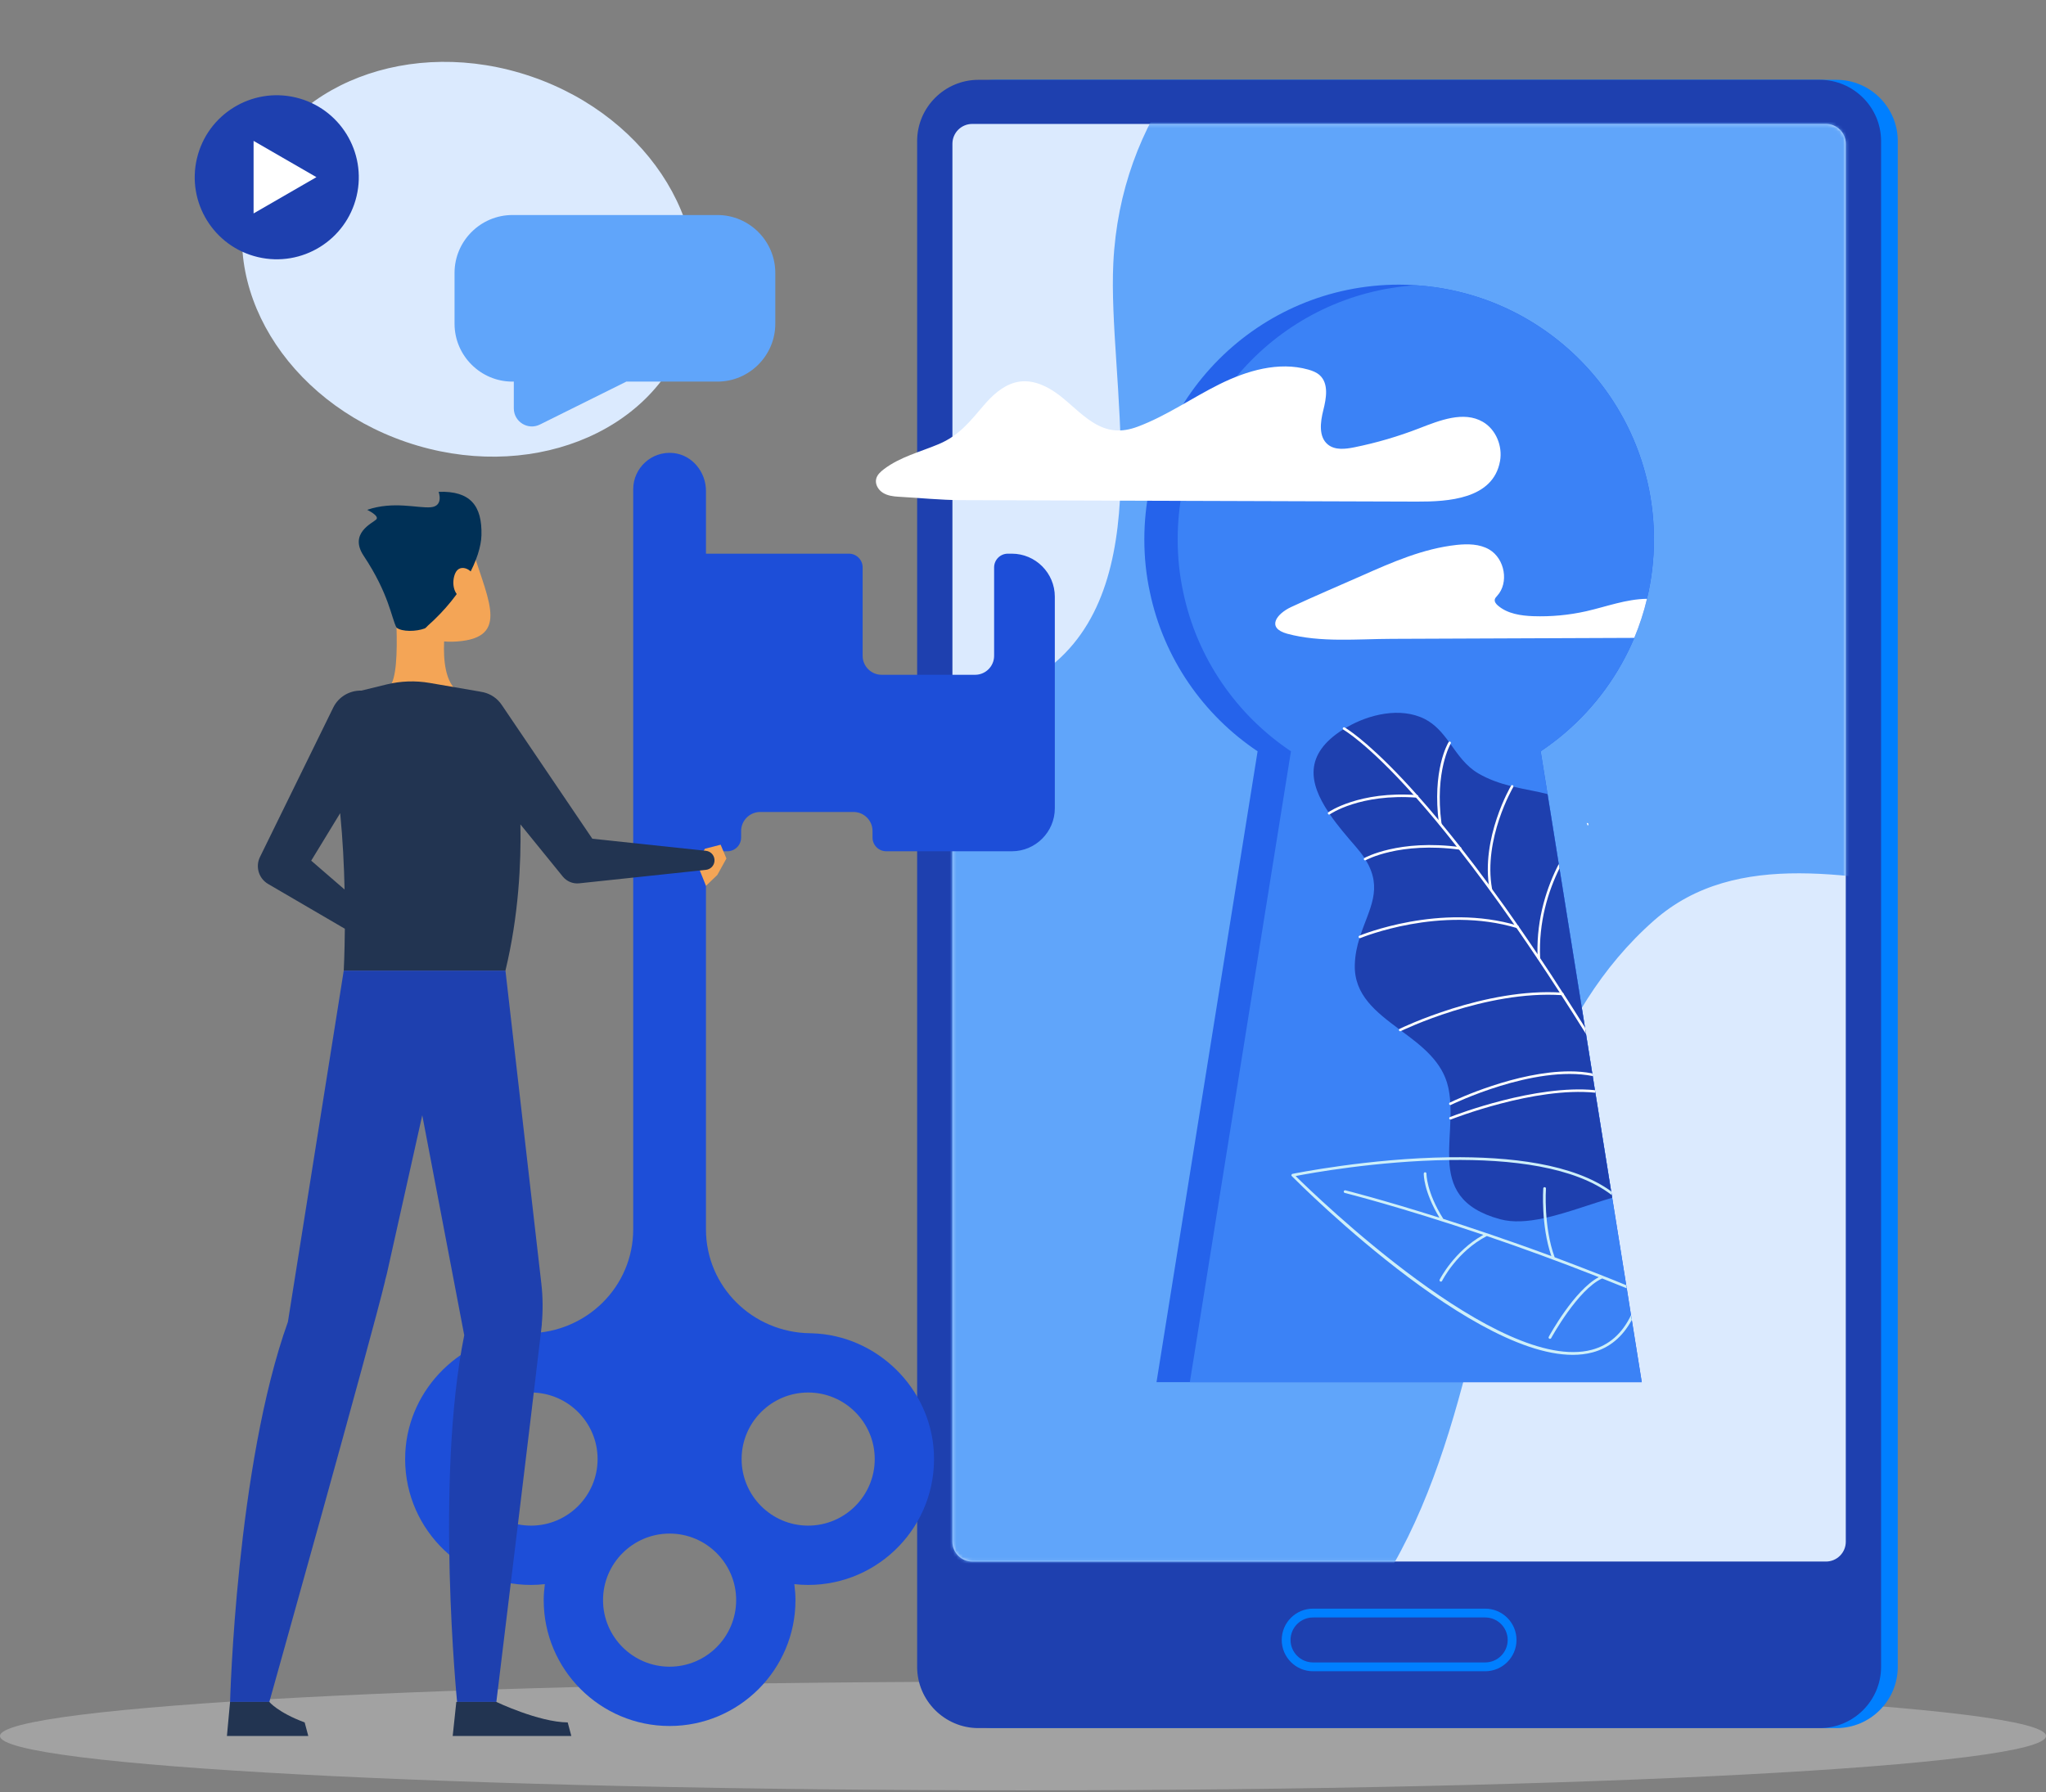 <svg width="630" height="552" viewBox="0 0 630 552" fill="none" xmlns="http://www.w3.org/2000/svg">
<rect x="0" y="0" width="630" height="552" fill="#808080" stroke="none"/>
<path opacity="0.4" d="M315 551.371C488.97 551.371 630 543.875 630 534.628C630 525.382 488.97 517.886 315 517.886C141.03 517.886 0 525.382 0 534.628C0 543.875 141.03 551.371 315 551.371Z" fill="#D4D4D4"/>
<path d="M565.503 532.198H306.4C296.03 532.198 287.544 523.712 287.544 513.342V43.44C287.544 33.069 296.03 24.584 306.4 24.584H565.503C575.874 24.584 584.359 33.069 584.359 43.44V513.342C584.357 523.715 575.874 532.198 565.503 532.198Z" fill="#007FFF"/>
<path d="M560.362 532.198H301.258C290.888 532.198 282.403 523.712 282.403 513.342V43.44C282.403 33.069 290.888 24.584 301.258 24.584H560.362C570.732 24.584 579.218 33.069 579.218 43.44V513.342C579.218 523.715 570.732 532.198 560.362 532.198Z" fill="#1E40AF"/>
<path d="M562.244 480.907H299.376C296.003 480.907 293.267 478.172 293.267 474.799V44.276C293.267 40.902 296.003 38.167 299.376 38.167H562.244C565.618 38.167 568.353 40.902 568.353 44.276V474.801C568.353 478.172 565.618 480.907 562.244 480.907Z" fill="#DBEAFE"/>
<mask id="mask0_861_9855" style="mask-type:luminance" maskUnits="userSpaceOnUse" x="293" y="38" width="276" height="443">
<path d="M562.244 480.907H299.376C296.003 480.907 293.267 478.172 293.267 474.799V44.276C293.267 40.902 296.003 38.167 299.376 38.167H562.244C565.618 38.167 568.353 40.902 568.353 44.276V474.801C568.353 478.172 565.618 480.907 562.244 480.907Z" fill="white"/>
</mask>
<g mask="url(#mask0_861_9855)">
<path d="M372.464 533.284C374.939 532.277 377.37 531.157 379.741 529.943C431.723 503.325 445.459 449.552 457.53 397.043C466.83 356.579 476.744 312.115 509.325 283.454C560.311 238.601 655.739 319.892 680.326 238.493C702.802 164.08 586.723 24.429 528.037 -9.3C452.643 -52.635 347.155 -7.402 342.814 80.981C341.051 116.851 356.64 176.319 325.178 203.782C290 234.492 253.967 198.165 224.122 179.622C133.713 123.448 63.739 192.779 125.698 278.98C146.088 307.351 197.123 344.769 184.071 385.852C172.397 422.602 118.617 439.836 163.624 484.064C184.43 504.512 215.582 503.24 242.557 505.924C257.325 507.393 270.623 510.495 283.998 517.079C297.337 523.647 310.021 531.885 324.336 536.261C327.723 537.296 331.172 538.116 334.676 538.624C347.423 540.477 360.488 538.163 372.464 533.284Z" fill="#60A5FA"/>
</g>
<path d="M457.315 514.692H404.308C398.992 514.692 394.666 510.367 394.666 505.052C394.666 499.736 398.992 495.412 404.308 495.412H457.315C462.63 495.412 466.957 499.736 466.957 505.052C466.957 510.367 462.63 514.692 457.315 514.692ZM404.308 498.128C400.489 498.128 397.382 501.233 397.382 505.052C397.382 508.868 400.489 511.975 404.308 511.975H457.315C461.134 511.975 464.241 508.868 464.241 505.052C464.241 501.235 461.136 498.128 457.315 498.128H404.308Z" fill="#007FFF"/>
<path d="M474.4 231.376L476.519 244.549L479.968 266.089L480.186 267.42L488.035 316.42L488.361 318.457L490.29 330.571L490.426 331.386L491.105 335.732L491.24 336.52L496.102 366.887L496.293 368.055L496.428 368.87L500.747 395.814L500.91 396.765L502.214 405.049L502.458 406.489L505.528 425.665H356.11L387.237 231.376C370.506 220.185 358.337 202.747 354.073 182.376C352.932 177.133 352.361 171.701 352.361 166.133C352.361 122.809 387.482 87.662 430.805 87.662C432.543 87.662 434.255 87.716 435.939 87.852C476.899 90.487 509.276 124.521 509.276 166.133C509.276 172.434 508.543 178.546 507.13 184.413C506.152 188.569 504.821 192.589 503.219 196.446C502.051 199.243 500.72 201.932 499.253 204.54C493.196 215.323 484.64 224.531 474.4 231.376Z" fill="#2563EB"/>
<path d="M474.4 231.376L476.519 244.549L479.968 266.089L480.185 267.42L488.035 316.42L488.361 318.457L490.29 330.571L490.426 331.386L491.105 335.732L491.24 336.52L496.102 366.887L496.292 368.055L496.428 368.87L500.747 395.814L500.91 396.765L502.214 405.049L502.458 406.489L505.528 425.665H366.377L397.504 231.376C380.773 220.185 368.604 202.747 364.34 182.375C363.199 177.133 362.628 171.701 362.628 166.133C362.628 124.52 395.005 90.487 435.939 87.852C476.899 90.487 509.276 124.52 509.276 166.133C509.276 172.434 508.543 178.546 507.13 184.413C506.152 188.568 504.821 192.588 503.219 196.445C502.051 199.243 500.72 201.932 499.253 204.54C493.196 215.323 484.64 224.531 474.4 231.376Z" fill="#3B82F6"/>
<path d="M496.428 368.87C489.746 370.826 482.739 373.488 476.193 374.982C475.921 375.036 475.622 375.117 475.351 375.172C470.489 376.204 465.925 376.557 461.96 375.498C449.411 372.102 446.613 365.23 446.233 357.245V356.403C446.124 352.682 446.505 348.716 446.613 344.777C446.64 344.506 446.64 344.234 446.64 343.963C446.667 342.74 446.668 341.518 446.613 340.323C446.613 340.051 446.586 339.78 446.559 339.508C446.477 337.878 446.26 336.276 445.907 334.727C444.141 326.959 437.813 322.124 431.511 317.48C431.294 317.289 431.077 317.127 430.832 316.964C423.716 311.667 416.898 306.425 417.17 297.108C417.251 294.093 417.849 291.377 418.636 288.878C418.718 288.606 418.799 288.308 418.908 288.036C421.597 279.86 425.916 273.695 420.565 264.921C420.538 264.921 420.538 264.921 420.538 264.921C420.429 264.677 420.266 264.459 420.13 264.215C419.424 263.129 418.555 262.015 417.55 260.847C414.671 257.533 411.792 254.165 409.483 250.797C409.347 250.58 409.184 250.335 409.048 250.118C403.127 241.209 401.361 232.354 413.584 224.64C413.829 224.504 414.073 224.368 414.345 224.205C414.508 224.097 414.671 224.015 414.834 223.907C421.38 220.104 431.131 217.605 438.709 221.435C441.941 223.092 444.114 225.699 446.151 228.47C446.314 228.687 446.45 228.904 446.613 229.122C449.031 232.463 451.339 235.912 455.169 238.167C458.429 240.068 461.824 241.236 465.219 242.078C465.464 242.159 465.708 242.214 465.98 242.268C469.647 243.164 473.259 243.708 476.518 244.55L479.968 266.089L480.185 267.42L488.035 316.42L488.361 318.457L490.29 330.572L490.425 331.387L491.105 335.732L491.24 336.52L496.102 366.887L496.292 368.055L496.428 368.87Z" fill="#1E40AF"/>
<path d="M488.035 316.42L488.361 318.457C485.754 314.274 483.228 310.282 480.756 306.479V306.452C480.593 306.18 480.43 305.909 480.24 305.637C475.568 298.412 471.141 291.811 466.958 285.782C466.74 285.428 466.496 285.102 466.279 284.776C460.058 275.84 454.382 268.181 449.275 261.662C449.031 261.336 448.813 261.037 448.569 260.765C443.924 254.817 439.741 249.819 436.02 245.636C435.749 245.365 435.504 245.093 435.287 244.821C421.027 228.877 413.802 224.83 413.666 224.721C413.639 224.694 413.612 224.667 413.584 224.64C413.449 224.531 413.421 224.341 413.503 224.178C413.612 223.988 413.829 223.934 414.019 224.015C414.046 224.015 414.155 224.097 414.345 224.205C415.92 225.21 423.308 230.154 436.4 244.876C436.482 244.984 436.591 245.093 436.699 245.202V245.229C438.682 247.429 440.746 249.846 442.946 252.508C443.245 252.861 443.544 253.214 443.87 253.595C443.87 253.622 443.87 253.622 443.87 253.649C445.744 255.903 447.7 258.348 449.737 260.928V260.955C449.846 261.064 449.9 261.118 449.954 261.227C449.954 261.227 449.981 261.254 449.981 261.281C452.67 264.677 455.441 268.344 458.402 272.363V272.391C458.755 272.825 459.081 273.314 459.434 273.776C459.434 273.803 459.434 273.83 459.434 273.83C462.041 277.361 464.73 281.137 467.528 285.184C467.582 285.238 467.61 285.32 467.664 285.374C469.538 288.063 471.439 290.888 473.422 293.821C473.694 294.229 473.965 294.636 474.237 295.044V295.071C476.519 298.466 478.855 302.024 481.218 305.746C481.326 305.8 481.408 305.909 481.435 306.017C483.581 309.358 485.781 312.808 488.035 316.42Z" fill="white"/>
<path d="M436.495 245.609C436.433 245.641 436.359 245.658 436.283 245.652C418.761 244.338 409.578 250.718 409.488 250.783C409.293 250.919 409.064 250.867 408.939 250.691C408.812 250.514 408.853 250.267 409.029 250.142C409.119 250.077 418.509 243.528 436.343 244.867C436.56 244.884 436.723 245.074 436.707 245.288C436.696 245.432 436.612 245.549 436.495 245.609Z" fill="white"/>
<path d="M449.778 261.637C449.71 261.672 449.629 261.689 449.544 261.678C430.903 259.163 420.644 264.861 420.535 264.907C420.337 265.002 420.104 264.951 419.998 264.761C419.889 264.571 419.954 264.332 420.144 264.223C420.25 264.169 430.721 258.342 449.65 260.896C449.865 260.925 450.017 261.124 449.987 261.338C449.971 261.474 449.887 261.583 449.778 261.637Z" fill="white"/>
<path d="M443.655 253.999C443.617 254.018 443.574 254.035 443.525 254.04C443.31 254.067 443.112 253.918 443.082 253.701C440.898 237.284 445.82 228.921 446.032 228.573C446.143 228.386 446.385 228.326 446.572 228.44C446.76 228.551 446.819 228.793 446.708 228.981C446.657 229.065 441.721 237.482 443.864 253.595C443.886 253.766 443.796 253.926 443.655 253.999Z" fill="white"/>
<path d="M467.479 285.817C467.389 285.863 467.286 285.877 467.183 285.844C443.587 278.69 419.133 288.791 418.889 288.895C418.688 288.979 418.457 288.884 418.373 288.685C418.289 288.484 418.392 288.243 418.582 288.169C418.829 288.063 443.538 277.853 467.411 285.092C467.62 285.154 467.737 285.374 467.675 285.583C467.642 285.687 467.571 285.768 467.479 285.817Z" fill="white"/>
<path d="M459.227 274.181C459.195 274.197 459.157 274.211 459.116 274.219C458.901 274.257 458.698 274.116 458.657 273.901C455.821 258.139 465.187 242.141 465.282 241.98C465.39 241.79 465.632 241.73 465.822 241.842C466.01 241.953 466.069 242.195 465.958 242.382C465.866 242.54 456.65 258.291 459.431 273.762C459.466 273.936 459.377 274.105 459.227 274.181Z" fill="white"/>
<path d="M481.226 306.446C481.163 306.479 481.093 306.495 481.016 306.49C457.437 304.86 431.584 317.423 431.326 317.547C431.131 317.645 430.895 317.564 430.797 317.368C430.704 317.175 430.78 316.942 430.971 316.844L430.976 316.841C431.237 316.711 457.28 304.059 481.068 305.702C481.285 305.716 481.448 305.906 481.435 306.123C481.429 306.267 481.342 306.387 481.226 306.446Z" fill="white"/>
<path d="M480.185 267.42C476.736 274.428 473.721 283.907 474.237 295.044V295.071C474.237 295.234 474.155 295.37 474.02 295.451C473.965 295.478 473.911 295.478 473.857 295.478C473.639 295.505 473.449 295.343 473.449 295.125C473.422 294.691 473.395 294.256 473.422 293.821C473.15 282.549 476.41 273.015 479.968 266.089L480.185 267.42Z" fill="white"/>
<path d="M489.013 254.138C489.013 254.138 488.959 254.192 488.877 254.274C488.796 254.002 488.687 253.731 488.578 253.486C488.714 253.432 488.877 253.459 489.013 253.568C489.149 253.731 489.149 253.975 489.013 254.138Z" fill="white"/>
<path d="M491.104 335.732L491.24 336.52C472.498 334.592 447.075 344.642 446.776 344.75C446.722 344.777 446.667 344.777 446.613 344.777C446.477 344.777 446.314 344.696 446.26 344.533C446.179 344.343 446.26 344.098 446.477 344.017C446.477 344.017 446.532 343.99 446.64 343.962C448.786 343.12 472.879 333.967 491.104 335.732Z" fill="white"/>
<path d="M490.29 330.572L490.425 331.387C472.336 327.829 447.048 340.133 446.776 340.269C446.722 340.296 446.695 340.323 446.613 340.323C446.477 340.323 446.314 340.242 446.233 340.106C446.151 339.916 446.233 339.671 446.423 339.563C446.423 339.563 446.477 339.535 446.559 339.508C448.324 338.639 466.903 329.947 483.363 329.947C485.726 329.947 488.062 330.137 490.29 330.572Z" fill="white"/>
<path d="M502.214 405.049C499.498 410.726 495.423 414.284 490.127 415.697C461.742 423.193 405.164 368.326 398.944 362.187C403.154 361.345 424.042 357.543 446.233 357.244C465.083 356.972 484.884 359.254 496.292 368.054L496.102 366.886C484.45 358.385 464.866 356.158 446.233 356.402C421.488 356.728 398.401 361.427 397.993 361.508C397.83 361.536 397.722 361.644 397.667 361.807C397.586 361.943 397.667 362.106 397.776 362.215C400.302 364.768 459.977 424.551 490.317 416.511C495.559 415.126 499.606 411.758 502.458 406.489L502.214 405.049Z" fill="#CDEFF9"/>
<path d="M493.495 392.881C488.416 390.871 483.5 388.996 478.719 387.204H478.708C475.245 377.838 476.022 366.172 476.03 366.055C476.044 365.825 475.872 365.624 475.642 365.607C475.411 365.591 475.215 365.754 475.194 365.996C475.185 366.112 474.438 377.409 477.69 386.826L477.687 386.823C470.706 384.243 464.106 381.934 457.995 379.843C457.978 379.835 457.954 379.835 457.935 379.827C457.91 379.816 457.889 379.813 457.861 379.808C457.832 379.802 457.81 379.786 457.777 379.786C453.024 378.156 448.542 376.689 444.441 375.386H444.427C439.155 367.02 439.236 361.503 439.236 361.449C439.245 361.218 439.06 361.025 438.829 361.02C438.598 361.011 438.403 361.193 438.397 361.424C438.389 361.65 438.343 366.889 443.237 375.013C443.229 375.011 443.221 375.008 443.216 375.005C425.533 369.41 414.506 366.639 414.288 366.585C414.071 366.531 413.826 366.667 413.772 366.884C413.718 367.101 413.854 367.346 414.098 367.4C414.37 367.454 431.235 371.691 456.74 380.302C447.7 385.33 443.341 394.01 443.297 394.097C443.197 394.317 443.281 394.559 443.49 394.66C443.697 394.763 443.949 394.676 444.05 394.47C444.093 394.38 448.553 385.484 457.815 380.66C468.107 384.164 479.754 388.372 492.27 393.312L492.295 393.323C484.725 397.365 477.217 411.101 476.888 411.707C476.78 411.927 476.856 412.166 477.059 412.274C477.263 412.383 477.519 412.307 477.63 412.106C477.711 411.956 485.798 397.134 493.34 393.725C495.837 394.703 498.36 395.733 500.908 396.762L500.745 395.811C498.327 394.806 495.91 393.829 493.547 392.905C493.522 392.908 493.522 392.908 493.495 392.881Z" fill="#CDEFF9"/>
<path d="M303.714 123.925C306.545 120.788 310.008 117.991 314.161 117.496C318.48 116.98 322.706 119.074 326.164 121.709C329.624 124.346 332.626 127.576 336.279 129.934C340.983 132.965 345.267 133.288 350.343 131.39C359.193 128.081 367.013 122.537 375.474 118.338C383.934 114.139 393.702 111.26 402.801 113.81C404.094 114.172 405.395 114.663 406.384 115.57C409.179 118.137 408.402 122.641 407.47 126.318C406.539 129.996 405.96 134.592 408.934 136.947C411.129 138.685 414.272 138.313 417.018 137.756C423.819 136.382 430.504 134.426 436.974 131.917C443.33 129.453 450.688 126.495 456.587 129.912C460.64 132.261 462.715 137.384 461.887 141.994C459.771 153.771 445.809 154.51 436.262 154.477C403.219 154.371 370.177 154.265 337.134 154.159C323.423 154.116 309.709 154.07 295.998 154.026C289.528 154.005 283.164 153.326 276.732 152.983C275.039 152.894 273.288 152.663 271.853 151.761C270.419 150.859 269.387 149.118 269.792 147.472C270.101 146.201 271.153 145.264 272.196 144.473C277.193 140.69 283.34 139.18 289.031 136.784C295.324 134.136 298.632 129.855 302.97 124.773C303.215 124.488 303.462 124.205 303.714 123.925Z" fill="white"/>
<path d="M507.13 184.413C506.152 188.569 504.821 192.589 503.219 196.446C478.284 196.527 453.404 196.663 428.496 196.744C418.12 196.772 406.549 197.94 396.364 195.169C389.818 193.376 393.077 189.03 397.586 186.939C404.757 183.598 412.063 180.502 419.315 177.296C428.686 173.141 438.247 168.931 448.542 167.817C451.937 167.464 455.577 167.491 458.564 169.229C463.399 172.081 464.676 179.497 461.009 183.489C460.71 183.842 460.357 184.168 460.276 184.603C460.113 185.336 460.683 186.043 461.281 186.531C464.214 189.03 468.316 189.628 472.118 189.764C477.605 189.954 483.092 189.438 488.415 188.243C494.635 186.83 500.72 184.494 507.13 184.413Z" fill="white"/>
<path d="M311.562 170.514H310.337C308.001 170.514 306.107 172.407 306.107 174.743V201.97C306.107 205.183 303.478 207.813 300.265 207.813H271.465C268.252 207.813 265.623 205.183 265.623 201.97V174.743C265.623 172.407 263.729 170.514 261.393 170.514H217.38V151.191C217.38 145.351 213.14 140.106 207.328 139.519C200.657 138.846 194.977 144.123 194.977 150.664V378.558C194.977 396.249 180.646 410.348 162.956 410.596C162.736 410.598 162.513 410.604 162.293 410.612C142.337 411.229 125.76 427.496 124.796 447.441C123.72 469.678 141.503 488.11 163.51 488.11C164.949 488.11 166.37 488.018 167.769 487.863C167.562 489.482 167.418 491.12 167.418 492.793C167.418 514.164 184.805 531.553 206.179 531.553C227.552 531.553 244.939 514.167 244.939 492.793C244.939 491.12 244.797 489.482 244.588 487.863C245.99 488.018 247.408 488.11 248.847 488.11C270.854 488.11 288.634 469.681 287.561 447.444C286.6 427.499 270.023 411.229 250.064 410.612C249.841 410.604 249.619 410.601 249.399 410.596C231.711 410.348 217.377 396.249 217.377 378.558V262.161H223.975C226.311 262.161 228.204 260.268 228.204 257.932V255.93C228.204 252.703 230.844 250.066 234.068 250.066H262.822C266.035 250.066 268.665 252.695 268.665 255.908V257.935C268.665 260.27 270.558 262.164 272.894 262.164H311.578C318.849 262.164 324.798 256.215 324.798 248.944V183.761C324.803 176.473 318.844 170.514 311.562 170.514ZM143.016 449.35C143.016 438.048 152.21 428.854 163.513 428.854C174.815 428.854 184.009 438.051 184.009 449.35C184.009 460.652 174.815 469.847 163.513 469.847C152.21 469.844 143.016 460.65 143.016 449.35ZM206.181 513.287C194.879 513.287 185.685 504.09 185.685 492.79C185.685 481.488 194.879 472.294 206.181 472.294C217.483 472.294 226.678 481.488 226.678 492.79C226.675 504.093 217.481 513.287 206.181 513.287ZM248.85 428.851C260.152 428.851 269.346 438.048 269.346 449.348C269.346 460.65 260.149 469.844 248.85 469.844C237.551 469.844 228.356 460.65 228.356 449.348C228.356 438.048 237.551 428.851 248.85 428.851Z" fill="#1D4ED8"/>
<path d="M139.257 197.627C157.116 197.086 150.545 185.597 145.798 170.207C141.995 157.878 120.306 157.313 120.841 170.028C120.895 171.345 120.95 172.801 121.034 174.325L121.031 174.322C121.031 178.652 124.22 207.057 119.912 211.493C115.379 216.159 117.679 219.949 129.248 220.897C140.778 221.842 147.783 217.175 141.221 213.049C137.041 210.42 136.503 203.067 136.747 197.537C137.551 197.6 138.366 197.654 139.257 197.627Z" fill="#F4A556"/>
<path d="M217.38 272.808L214.512 265.659L217.06 261.387L221.897 260.143L223.679 264.386L220.879 269.462L217.38 272.808Z" fill="#F4A556"/>
<path d="M217.38 262.023L182.39 258.304L154.465 217.045C154.316 216.825 154.147 216.597 153.976 216.388C152.412 214.462 150.236 213.34 147.957 213.031L147.946 213.012L132.287 210.32C127.895 209.565 123.397 209.722 119.07 210.779L111.258 212.688C107.711 212.607 104.27 214.525 102.605 217.92L80.47 263.071L80.041 263.946C78.594 266.915 79.661 270.543 82.562 272.236L106.182 286.023C106.117 293.835 105.845 298.914 105.845 298.914H155.633C159.707 282.011 160.484 265.825 160.248 253.89L172.663 269.174L173.315 269.978C174.5 271.415 176.36 272.246 178.348 272.035L217.378 267.887C218.73 267.743 219.849 266.673 219.999 265.266C220.172 263.647 219.002 262.197 217.38 262.023ZM106.103 273.941L95.828 265.059L104.745 250.43C105.552 258.562 105.94 266.708 106.103 273.941Z" fill="#223451"/>
<path d="M111.975 171.158C119.803 182.949 120.474 190.182 122.099 193.295C123.826 194.642 128.191 194.506 130.742 193.555C131.152 193.403 131.369 193.018 131.695 192.73C142.644 183.044 148.076 171.668 148.248 164.821C148.473 155.746 144.852 151.131 135.063 151.465C135.063 151.465 136.704 155.879 132.629 156.219C128.555 156.558 121.2 154.238 113.051 157.012C113.051 157.012 117.011 158.88 115.824 160.01C114.637 161.14 107.393 164.256 111.975 171.158Z" fill="#003056"/>
<path d="M146.069 178.516C145.936 182.074 146.175 185.345 142.799 184.421C139.423 183.497 138.993 179.089 140.218 176.463C141.742 173.198 146.175 175.667 146.069 178.516Z" fill="#F4A556"/>
<path d="M166.848 407.793L166.823 407.79C167.193 403.67 167.171 399.509 166.696 395.369L155.635 298.914H121.52H105.847L88.667 407L88.681 407.013C72.723 451.421 70.844 524.139 70.844 524.139H82.931C82.931 524.139 114.379 412.074 118.597 394.397L118.554 394.413C118.755 393.65 118.98 392.892 119.154 392.121L130.022 343.452L142.948 411.205C133.927 455.843 140.748 524.139 140.748 524.139H152.835C152.835 524.139 163.99 432.576 166.59 410.075C166.641 409.662 166.687 409.249 166.731 408.836C166.769 408.486 166.815 408.097 166.848 407.793Z" fill="#1E40AF"/>
<path d="M152.833 524.141C152.833 524.141 165.9 530.377 174.809 530.451L175.923 534.628H139.393L140.507 524.141H152.833Z" fill="#223451"/>
<path d="M82.928 524.141C82.928 524.141 85.637 527.433 93.812 530.451L94.926 534.628H69.874L70.841 524.141H82.928Z" fill="#223451"/>
<path d="M211.428 102.768C222.05 71.678 200.621 36.212 163.565 23.552C126.508 10.892 87.858 25.832 77.236 56.922C66.615 88.012 88.044 123.478 125.1 136.138C162.156 148.798 200.807 133.858 211.428 102.768Z" fill="#DBEAFE"/>
<path d="M109.795 60.421C113.013 46.848 104.619 33.236 91.046 30.018C77.473 26.8 63.861 35.194 60.643 48.767C57.425 62.34 65.819 75.952 79.392 79.17C92.965 82.388 106.577 73.994 109.795 60.421Z" fill="#1E40AF"/>
<path d="M97.43 54.56L78.082 43.388V65.731L97.43 54.56Z" fill="white"/>
<path d="M157.776 66.221H220.916C230.714 66.221 238.729 74.236 238.729 84.036V99.711C238.729 109.508 230.714 117.524 220.916 117.524H192.861L166.245 130.746C162.551 132.583 158.213 129.894 158.213 125.768V117.524H157.776C147.978 117.524 139.963 109.508 139.963 99.711V84.036C139.963 74.239 147.978 66.221 157.776 66.221Z" fill="#60A5FA"/>
</svg>
